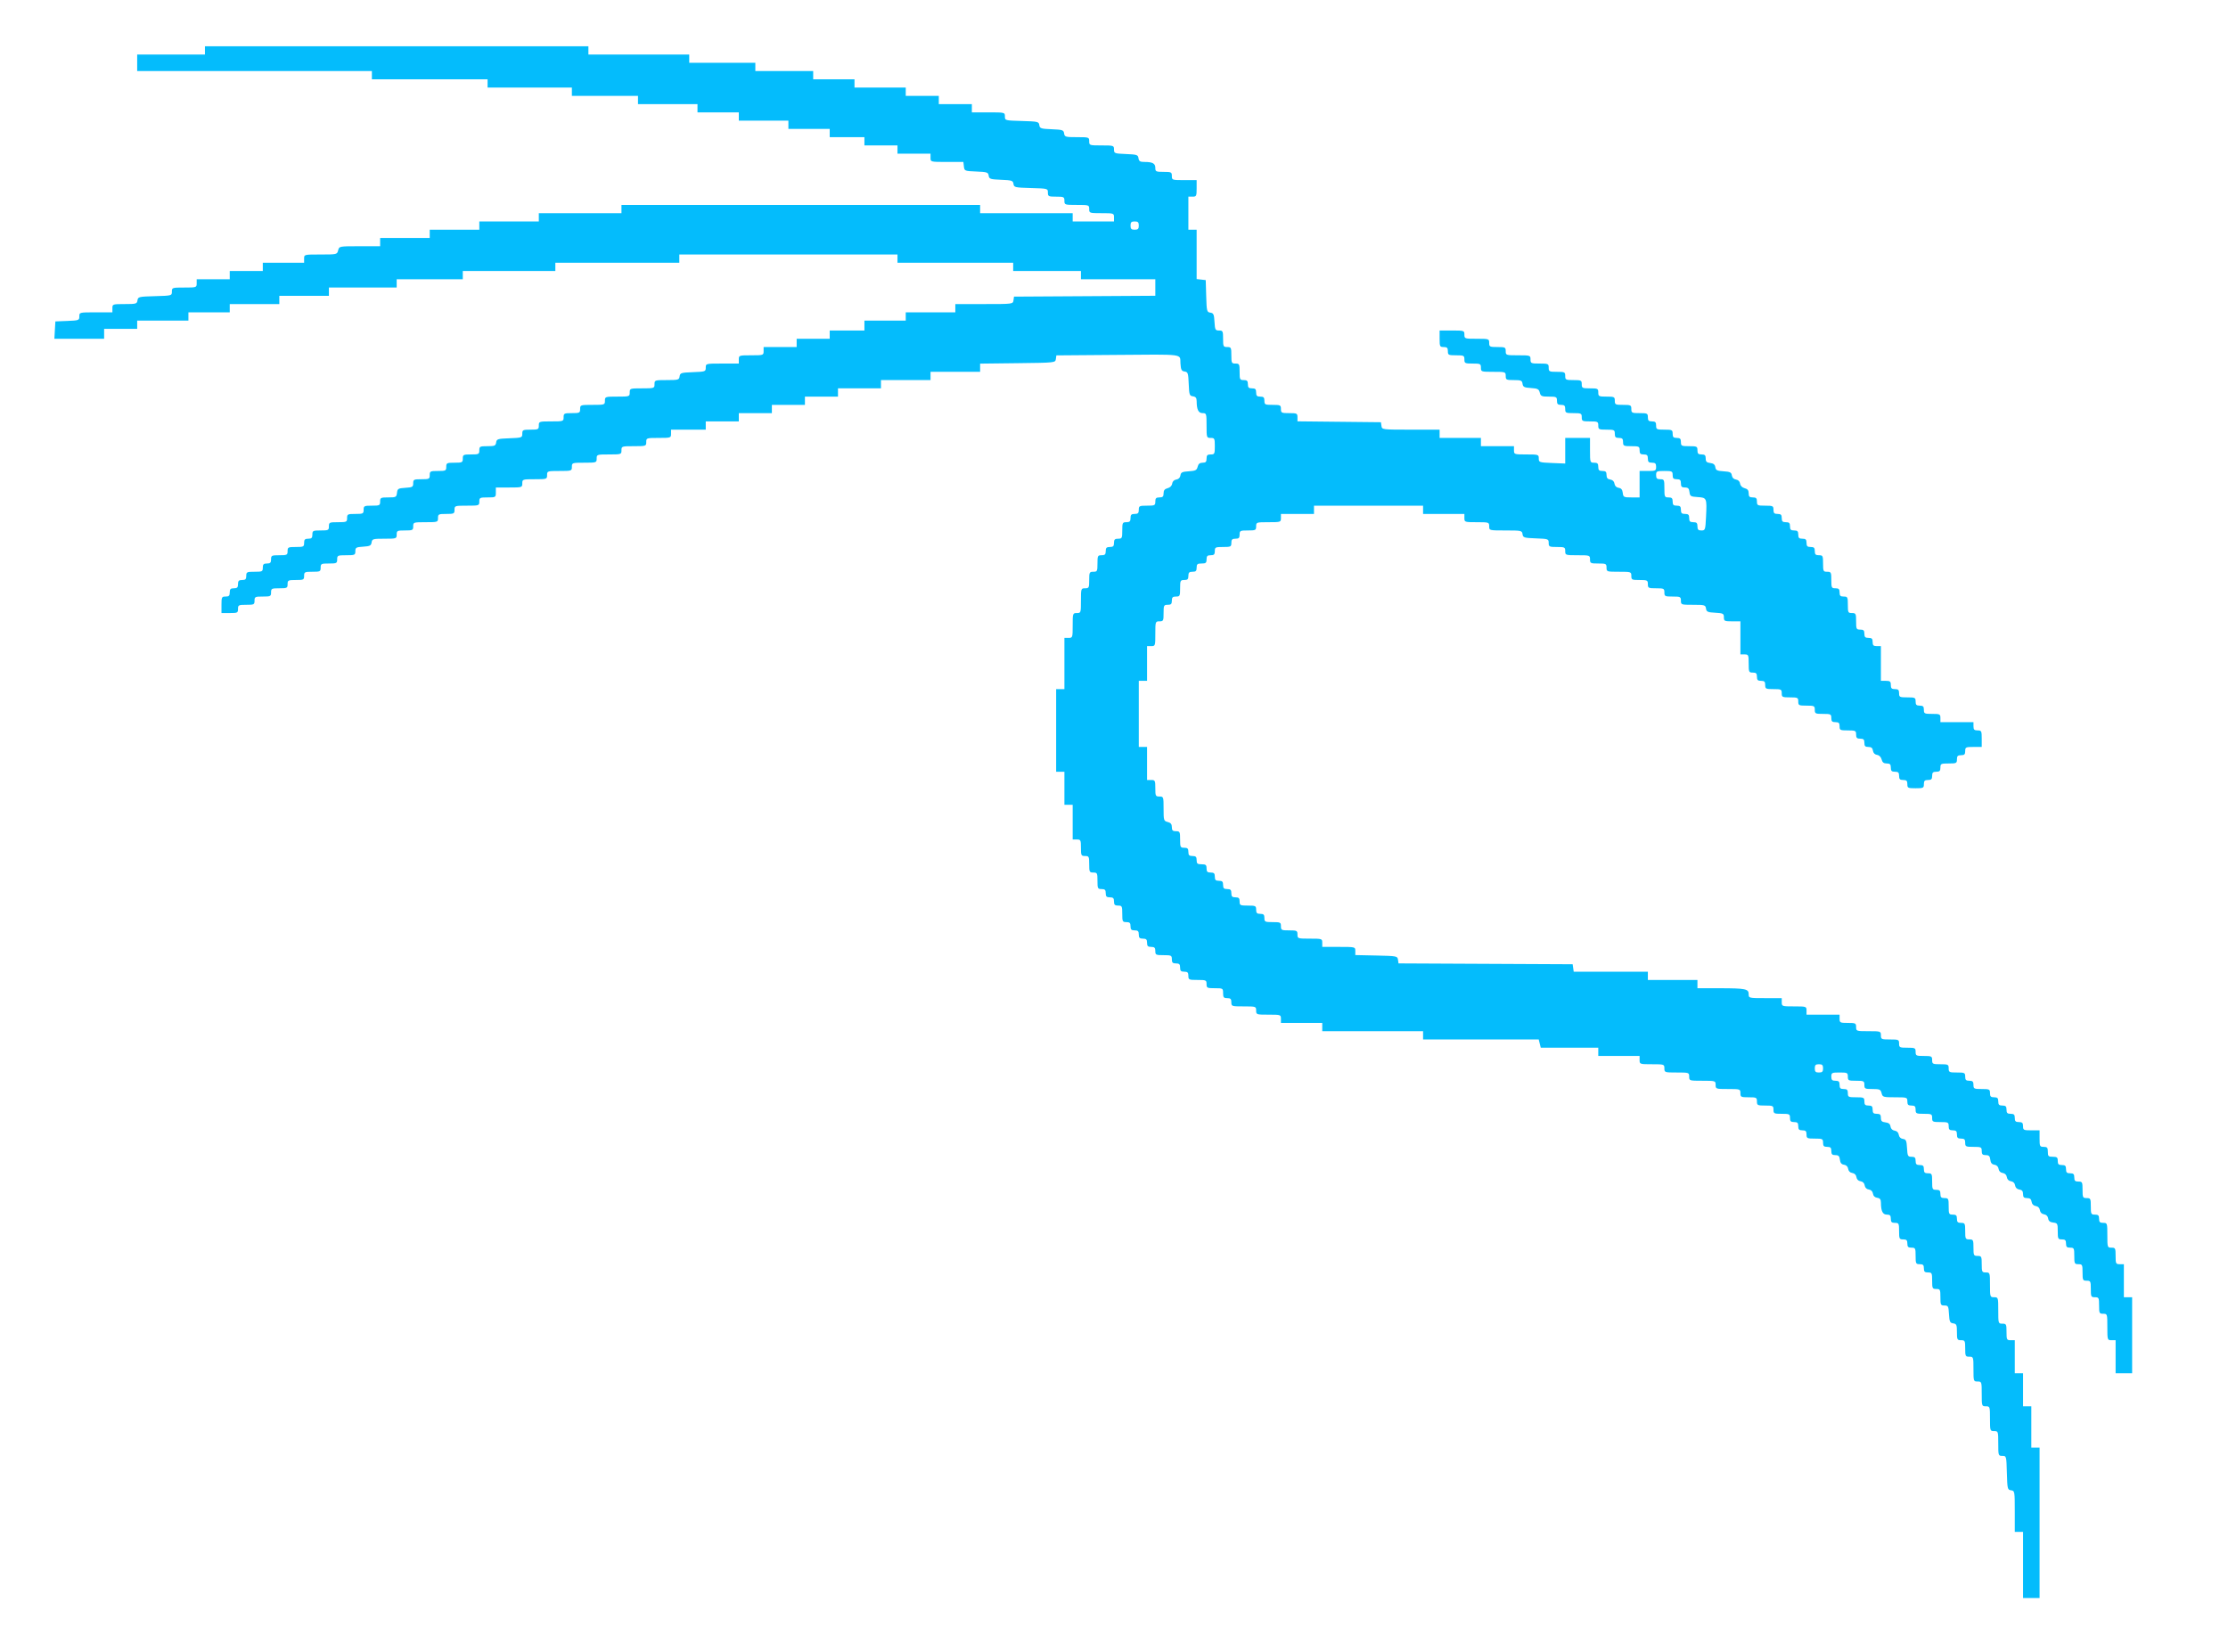 <svg id="svg" version="1.1" xmlns="http://www.w3.org/2000/svg" xmlns:xlink="http://www.w3.org/1999/xlink" width="400" height="296.629" viewBox="0, 0, 400,296.629"><g id="svgg"><path id="path0" d="M36.795 9.050 L 36.795 9.792 30.712 9.792 L 24.629 9.792 24.629 11.276 L 24.629 12.760 45.697 12.760 L 66.766 12.760 66.766 13.501 L 66.766 14.243 77.151 14.243 L 87.537 14.243 87.537 14.985 L 87.537 15.727 95.104 15.727 L 102.671 15.727 102.671 16.469 L 102.671 17.211 108.605 17.211 L 114.540 17.211 114.540 17.953 L 114.540 18.694 119.881 18.694 L 125.223 18.694 125.223 19.436 L 125.223 20.178 128.932 20.178 L 132.641 20.178 132.641 20.920 L 132.641 21.662 137.092 21.662 L 141.543 21.662 141.543 22.404 L 141.543 23.145 145.252 23.145 L 148.961 23.145 148.961 23.887 L 148.961 24.629 152.077 24.629 L 155.193 24.629 155.193 25.371 L 155.193 26.113 158.160 26.113 L 161.128 26.113 161.128 26.855 L 161.128 27.596 164.095 27.596 L 167.062 27.596 167.062 28.338 C 167.062 29.080,167.064 29.080,170.010 29.080 L 172.958 29.080 173.052 29.896 C 173.143 30.693,173.197 30.714,175.278 30.799 C 177.220 30.878,177.418 30.944,177.503 31.541 C 177.588 32.137,177.787 32.204,179.729 32.283 C 181.671 32.362,181.869 32.428,181.954 33.024 C 182.043 33.645,182.208 33.684,185.089 33.764 C 188.101 33.848,188.131 33.856,188.131 34.580 C 188.131 35.260,188.235 35.312,189.614 35.312 C 190.999 35.312,191.098 35.361,191.098 36.053 C 191.098 36.779,191.147 36.795,193.323 36.795 C 195.500 36.795,195.549 36.812,195.549 37.537 C 195.549 38.262,195.598 38.279,197.774 38.279 C 199.951 38.279,200.000 38.295,200.000 39.021 L 200.000 39.763 196.291 39.763 L 192.582 39.763 192.582 39.021 L 192.582 38.279 184.273 38.279 L 175.964 38.279 175.964 37.537 L 175.964 36.795 143.769 36.795 L 111.573 36.795 111.573 37.537 L 111.573 38.279 104.154 38.279 L 96.736 38.279 96.736 39.021 L 96.736 39.763 91.395 39.763 L 86.053 39.763 86.053 40.504 L 86.053 41.246 81.602 41.246 L 77.151 41.246 77.151 41.988 L 77.151 42.730 72.700 42.730 L 68.249 42.730 68.249 43.472 L 68.249 44.214 64.572 44.214 C 60.898 44.214,60.895 44.214,60.709 44.955 C 60.526 45.685,60.473 45.697,57.561 45.697 C 54.600 45.697,54.599 45.697,54.599 46.439 L 54.599 47.181 50.890 47.181 L 47.181 47.181 47.181 47.923 L 47.181 48.665 44.214 48.665 L 41.246 48.665 41.246 49.407 L 41.246 50.148 38.279 50.148 L 35.312 50.148 35.312 50.890 C 35.312 51.616,35.262 51.632,33.086 51.632 C 30.918 51.632,30.861 51.651,30.861 52.364 C 30.861 53.088,30.831 53.096,27.819 53.180 C 24.920 53.260,24.773 53.295,24.683 53.932 C 24.594 54.556,24.444 54.599,22.383 54.599 C 20.229 54.599,20.178 54.617,20.178 55.341 L 20.178 56.083 17.211 56.083 C 14.257 56.083,14.243 56.087,14.243 56.812 C 14.243 57.511,14.155 57.544,12.092 57.628 L 9.941 57.715 9.851 59.273 L 9.761 60.831 14.228 60.831 L 18.694 60.831 18.694 59.941 L 18.694 59.050 21.662 59.050 L 24.629 59.050 24.629 58.309 L 24.629 57.567 29.228 57.567 L 33.828 57.567 33.828 56.825 L 33.828 56.083 37.537 56.083 L 41.246 56.083 41.246 55.341 L 41.246 54.599 45.697 54.599 L 50.148 54.599 50.148 53.858 L 50.148 53.116 54.599 53.116 L 59.050 53.116 59.050 52.374 L 59.050 51.632 65.134 51.632 L 71.217 51.632 71.217 50.890 L 71.217 50.148 77.151 50.148 L 83.086 50.148 83.086 49.407 L 83.086 48.665 91.395 48.665 L 99.703 48.665 99.703 47.923 L 99.703 47.181 110.831 47.181 L 121.958 47.181 121.958 46.439 L 121.958 45.697 141.543 45.697 L 161.128 45.697 161.128 46.439 L 161.128 47.181 171.513 47.181 L 181.899 47.181 181.899 47.923 L 181.899 48.665 187.982 48.665 L 194.065 48.665 194.065 49.407 L 194.065 50.148 200.742 50.148 L 207.418 50.148 207.418 51.629 L 207.418 53.109 194.733 53.187 L 182.047 53.264 181.953 53.932 C 181.858 54.595,181.823 54.599,176.686 54.599 L 171.513 54.599 171.513 55.341 L 171.513 56.083 167.062 56.083 L 162.611 56.083 162.611 56.825 L 162.611 57.567 158.902 57.567 L 155.193 57.567 155.193 58.457 L 155.193 59.347 152.077 59.347 L 148.961 59.347 148.961 60.089 L 148.961 60.831 145.994 60.831 L 143.027 60.831 143.027 61.573 L 143.027 62.315 140.059 62.315 L 137.092 62.315 137.092 63.056 C 137.092 63.782,137.043 63.798,134.866 63.798 C 132.690 63.798,132.641 63.815,132.641 64.540 L 132.641 65.282 129.674 65.282 C 126.720 65.282,126.706 65.285,126.706 66.011 C 126.706 66.716,126.628 66.744,124.407 66.827 C 122.278 66.907,122.100 66.964,122.012 67.582 C 121.923 68.206,121.773 68.249,119.712 68.249 C 117.558 68.249,117.507 68.266,117.507 68.991 C 117.507 69.716,117.458 69.733,115.282 69.733 C 113.106 69.733,113.056 69.749,113.056 70.475 C 113.056 71.200,113.007 71.217,110.831 71.217 C 108.655 71.217,108.605 71.233,108.605 71.958 C 108.605 72.684,108.556 72.700,106.380 72.700 C 104.204 72.700,104.154 72.717,104.154 73.442 C 104.154 74.135,104.055 74.184,102.671 74.184 C 101.286 74.184,101.187 74.233,101.187 74.926 C 101.187 75.651,101.137 75.668,98.961 75.668 C 96.785 75.668,96.736 75.684,96.736 76.409 C 96.736 77.102,96.637 77.151,95.252 77.151 C 93.874 77.151,93.769 77.203,93.769 77.881 C 93.769 78.585,93.690 78.613,91.469 78.697 C 89.341 78.777,89.162 78.833,89.074 79.451 C 88.991 80.040,88.808 80.119,87.516 80.119 C 86.154 80.119,86.053 80.170,86.053 80.861 C 86.053 81.553,85.955 81.602,84.570 81.602 C 83.185 81.602,83.086 81.652,83.086 82.344 C 83.086 83.037,82.987 83.086,81.602 83.086 C 80.218 83.086,80.119 83.136,80.119 83.828 C 80.119 84.520,80.020 84.570,78.635 84.570 C 77.250 84.570,77.151 84.619,77.151 85.312 C 77.151 86.004,77.052 86.053,75.668 86.053 C 74.292 86.053,74.184 86.106,74.184 86.779 C 74.184 87.434,74.047 87.513,72.774 87.595 C 71.484 87.678,71.357 87.754,71.271 88.501 C 71.183 89.269,71.090 89.318,69.713 89.318 C 68.349 89.318,68.249 89.368,68.249 90.059 C 68.249 90.752,68.150 90.801,66.766 90.801 C 65.381 90.801,65.282 90.851,65.282 91.543 C 65.282 92.235,65.183 92.285,63.798 92.285 C 62.413 92.285,62.315 92.334,62.315 93.027 C 62.315 93.728,62.226 93.769,60.682 93.769 C 59.139 93.769,59.050 93.809,59.050 94.510 C 59.050 95.203,58.952 95.252,57.567 95.252 C 56.182 95.252,56.083 95.302,56.083 95.994 C 56.083 96.588,55.935 96.736,55.341 96.736 C 54.748 96.736,54.599 96.884,54.599 97.478 C 54.599 98.170,54.500 98.220,53.116 98.220 C 51.731 98.220,51.632 98.269,51.632 98.961 C 51.632 99.654,51.533 99.703,50.148 99.703 C 48.764 99.703,48.665 99.753,48.665 100.445 C 48.665 101.039,48.516 101.187,47.923 101.187 C 47.329 101.187,47.181 101.335,47.181 101.929 C 47.181 102.621,47.082 102.671,45.697 102.671 C 44.313 102.671,44.214 102.720,44.214 103.412 C 44.214 104.006,44.065 104.154,43.472 104.154 C 42.878 104.154,42.730 104.303,42.730 104.896 C 42.730 105.490,42.582 105.638,41.988 105.638 C 41.395 105.638,41.246 105.786,41.246 106.380 C 41.246 106.973,41.098 107.122,40.504 107.122 C 39.812 107.122,39.763 107.221,39.763 108.605 L 39.763 110.089 41.246 110.089 C 42.631 110.089,42.730 110.040,42.730 109.347 C 42.730 108.655,42.829 108.605,44.214 108.605 C 45.598 108.605,45.697 108.556,45.697 107.864 C 45.697 107.171,45.796 107.122,47.181 107.122 C 48.566 107.122,48.665 107.072,48.665 106.380 C 48.665 105.687,48.764 105.638,50.148 105.638 C 51.533 105.638,51.632 105.589,51.632 104.896 C 51.632 104.204,51.731 104.154,53.116 104.154 C 54.500 104.154,54.599 104.105,54.599 103.412 C 54.599 102.720,54.698 102.671,56.083 102.671 C 57.468 102.671,57.567 102.621,57.567 101.929 C 57.567 101.236,57.666 101.187,59.050 101.187 C 60.435 101.187,60.534 101.137,60.534 100.445 C 60.534 99.744,60.623 99.703,62.166 99.703 C 63.699 99.703,63.798 99.659,63.798 98.978 C 63.798 98.323,63.935 98.243,65.208 98.162 C 66.411 98.084,66.631 97.973,66.712 97.404 C 66.801 96.780,66.951 96.736,69.012 96.736 C 71.166 96.736,71.217 96.719,71.217 95.994 C 71.217 95.302,71.316 95.252,72.700 95.252 C 74.085 95.252,74.184 95.203,74.184 94.510 C 74.184 93.785,74.233 93.769,76.409 93.769 C 78.586 93.769,78.635 93.752,78.635 93.027 C 78.635 92.334,78.734 92.285,80.119 92.285 C 81.503 92.285,81.602 92.235,81.602 91.543 C 81.602 90.818,81.652 90.801,83.828 90.801 C 86.004 90.801,86.053 90.785,86.053 90.059 C 86.053 89.367,86.152 89.318,87.537 89.318 C 88.988 89.318,89.021 89.298,89.021 88.427 L 89.021 87.537 91.395 87.537 C 93.729 87.537,93.769 87.525,93.769 86.795 C 93.769 86.070,93.818 86.053,95.994 86.053 C 98.170 86.053,98.220 86.037,98.220 85.312 C 98.220 84.586,98.269 84.570,100.445 84.570 C 102.621 84.570,102.671 84.553,102.671 83.828 C 102.671 83.103,102.720 83.086,104.896 83.086 C 107.072 83.086,107.122 83.070,107.122 82.344 C 107.122 81.619,107.171 81.602,109.347 81.602 C 111.523 81.602,111.573 81.586,111.573 80.861 C 111.573 80.135,111.622 80.119,113.798 80.119 C 115.974 80.119,116.024 80.102,116.024 79.377 C 116.024 78.652,116.073 78.635,118.249 78.635 C 120.425 78.635,120.475 78.619,120.475 77.893 L 120.475 77.151 123.591 77.151 L 126.706 77.151 126.706 76.409 L 126.706 75.668 129.674 75.668 L 132.641 75.668 132.641 74.926 L 132.641 74.184 135.608 74.184 L 138.576 74.184 138.576 73.442 L 138.576 72.700 141.543 72.700 L 144.510 72.700 144.510 71.958 L 144.510 71.217 147.478 71.217 L 150.445 71.217 150.445 70.475 L 150.445 69.733 154.303 69.733 L 158.160 69.733 158.160 68.991 L 158.160 68.249 162.611 68.249 L 167.062 68.249 167.062 67.507 L 167.062 66.766 171.513 66.766 L 175.964 66.766 175.964 66.029 L 175.964 65.293 182.715 65.213 C 189.440 65.134,189.466 65.131,189.560 64.473 L 189.654 63.813 200.094 63.731 C 212.914 63.631,211.816 63.493,211.928 65.226 C 212.004 66.402,212.119 66.632,212.673 66.710 C 213.269 66.795,213.336 66.994,213.415 68.936 C 213.494 70.890,213.557 71.076,214.169 71.163 C 214.671 71.234,214.838 71.456,214.841 72.053 C 214.849 73.559,215.162 74.184,215.910 74.184 C 216.592 74.184,216.617 74.262,216.617 76.409 C 216.617 78.586,216.634 78.635,217.359 78.635 C 218.051 78.635,218.101 78.734,218.101 80.119 C 218.101 81.503,218.051 81.602,217.359 81.602 C 216.766 81.602,216.617 81.751,216.617 82.344 C 216.617 82.929,216.467 83.086,215.908 83.086 C 215.402 83.086,215.145 83.295,215.016 83.812 C 214.859 84.436,214.636 84.550,213.426 84.628 C 212.237 84.704,212.003 84.819,211.925 85.368 C 211.868 85.772,211.588 86.052,211.184 86.109 C 210.782 86.166,210.499 86.446,210.443 86.842 C 210.387 87.231,210.068 87.552,209.627 87.663 C 209.102 87.795,208.902 88.048,208.902 88.581 C 208.902 89.169,208.752 89.318,208.160 89.318 C 207.567 89.318,207.418 89.466,207.418 90.059 C 207.418 90.752,207.319 90.801,205.935 90.801 C 204.550 90.801,204.451 90.851,204.451 91.543 C 204.451 92.136,204.303 92.285,203.709 92.285 C 203.116 92.285,202.967 92.433,202.967 93.027 C 202.967 93.620,202.819 93.769,202.226 93.769 C 201.533 93.769,201.484 93.867,201.484 95.252 C 201.484 96.637,201.434 96.736,200.742 96.736 C 200.148 96.736,200.000 96.884,200.000 97.478 C 200.000 98.071,199.852 98.220,199.258 98.220 C 198.665 98.220,198.516 98.368,198.516 98.961 C 198.516 99.555,198.368 99.703,197.774 99.703 C 197.082 99.703,197.033 99.802,197.033 101.187 C 197.033 102.572,196.983 102.671,196.291 102.671 C 195.598 102.671,195.549 102.770,195.549 104.154 C 195.549 105.539,195.500 105.638,194.807 105.638 C 194.082 105.638,194.065 105.687,194.065 107.864 C 194.065 110.040,194.049 110.089,193.323 110.089 C 192.598 110.089,192.582 110.138,192.582 112.315 C 192.582 114.491,192.565 114.540,191.840 114.540 L 191.098 114.540 191.098 119.139 L 191.098 123.739 190.356 123.739 L 189.614 123.739 189.614 131.157 L 189.614 138.576 190.356 138.576 L 191.098 138.576 191.098 141.543 L 191.098 144.510 191.840 144.510 L 192.582 144.510 192.582 147.626 L 192.582 150.742 193.323 150.742 C 194.016 150.742,194.065 150.841,194.065 152.226 C 194.065 153.610,194.115 153.709,194.807 153.709 C 195.500 153.709,195.549 153.808,195.549 155.193 C 195.549 156.578,195.598 156.677,196.291 156.677 C 196.983 156.677,197.033 156.775,197.033 158.160 C 197.033 159.545,197.082 159.644,197.774 159.644 C 198.368 159.644,198.516 159.792,198.516 160.386 C 198.516 160.979,198.665 161.128,199.258 161.128 C 199.852 161.128,200.000 161.276,200.000 161.869 C 200.000 162.463,200.148 162.611,200.742 162.611 C 201.434 162.611,201.484 162.710,201.484 164.095 C 201.484 165.480,201.533 165.579,202.226 165.579 C 202.819 165.579,202.967 165.727,202.967 166.320 C 202.967 166.914,203.116 167.062,203.709 167.062 C 204.303 167.062,204.451 167.211,204.451 167.804 C 204.451 168.398,204.599 168.546,205.193 168.546 C 205.786 168.546,205.935 168.694,205.935 169.288 C 205.935 169.881,206.083 170.030,206.677 170.030 C 207.270 170.030,207.418 170.178,207.418 170.772 C 207.418 171.464,207.517 171.513,208.902 171.513 C 210.287 171.513,210.386 171.563,210.386 172.255 C 210.386 172.849,210.534 172.997,211.128 172.997 C 211.721 172.997,211.869 173.145,211.869 173.739 C 211.869 174.332,212.018 174.481,212.611 174.481 C 213.205 174.481,213.353 174.629,213.353 175.223 C 213.353 175.924,213.442 175.964,214.985 175.964 C 216.528 175.964,216.617 176.005,216.617 176.706 C 216.617 177.399,216.716 177.448,218.101 177.448 C 219.552 177.448,219.585 177.468,219.585 178.338 C 219.585 179.090,219.700 179.228,220.326 179.228 C 220.920 179.228,221.068 179.377,221.068 179.970 C 221.068 180.696,221.118 180.712,223.294 180.712 C 225.470 180.712,225.519 180.729,225.519 181.454 C 225.519 182.179,225.569 182.196,227.745 182.196 C 229.921 182.196,229.970 182.212,229.970 182.938 L 229.970 183.680 233.680 183.680 L 237.389 183.680 237.389 184.421 L 237.389 185.163 246.439 185.163 L 255.490 185.163 255.490 185.905 L 255.490 186.647 265.870 186.647 L 276.250 186.647 276.436 187.389 L 276.622 188.131 281.783 188.131 L 286.944 188.131 286.944 188.872 L 286.944 189.614 290.653 189.614 L 294.362 189.614 294.362 190.356 C 294.362 191.081,294.411 191.098,296.588 191.098 C 298.764 191.098,298.813 191.114,298.813 191.840 C 298.813 192.565,298.863 192.582,301.039 192.582 C 303.215 192.582,303.264 192.598,303.264 193.323 C 303.264 194.053,303.304 194.065,305.638 194.065 C 307.972 194.065,308.012 194.078,308.012 194.807 C 308.012 195.532,308.061 195.549,310.237 195.549 C 312.413 195.549,312.463 195.565,312.463 196.291 C 312.463 196.983,312.562 197.033,313.947 197.033 C 315.331 197.033,315.430 197.082,315.430 197.774 C 315.430 198.467,315.529 198.516,316.914 198.516 C 318.299 198.516,318.398 198.566,318.398 199.258 C 318.398 199.951,318.497 200.000,319.881 200.000 C 321.266 200.000,321.365 200.049,321.365 200.742 C 321.365 201.335,321.513 201.484,322.107 201.484 C 322.700 201.484,322.849 201.632,322.849 202.226 C 322.849 202.819,322.997 202.967,323.591 202.967 C 324.184 202.967,324.332 203.116,324.332 203.709 C 324.332 204.402,324.431 204.451,325.816 204.451 C 327.201 204.451,327.300 204.500,327.300 205.193 C 327.300 205.786,327.448 205.935,328.042 205.935 C 328.635 205.935,328.783 206.083,328.783 206.677 C 328.783 207.265,328.933 207.418,329.506 207.418 C 330.073 207.418,330.248 207.593,330.322 208.234 C 330.388 208.811,330.606 209.078,331.065 209.143 C 331.469 209.200,331.749 209.480,331.807 209.885 C 331.864 210.289,332.144 210.569,332.549 210.627 C 332.953 210.684,333.233 210.964,333.290 211.368 C 333.348 211.773,333.628 212.053,334.032 212.110 C 334.437 212.168,334.716 212.448,334.774 212.852 C 334.832 213.257,335.111 213.536,335.516 213.594 C 335.920 213.651,336.200 213.931,336.258 214.336 C 336.316 214.747,336.595 215.020,337.018 215.080 C 337.519 215.151,337.686 215.373,337.690 215.970 C 337.697 217.476,338.011 218.101,338.759 218.101 C 339.315 218.101,339.466 218.259,339.466 218.843 C 339.466 219.436,339.614 219.585,340.208 219.585 C 340.900 219.585,340.950 219.683,340.950 221.068 C 340.950 222.453,340.999 222.552,341.691 222.552 C 342.285 222.552,342.433 222.700,342.433 223.294 C 342.433 223.887,342.582 224.036,343.175 224.036 C 343.867 224.036,343.917 224.135,343.917 225.519 C 343.917 226.904,343.966 227.003,344.659 227.003 C 345.252 227.003,345.401 227.151,345.401 227.745 C 345.401 228.338,345.549 228.487,346.142 228.487 C 346.835 228.487,346.884 228.586,346.884 229.970 C 346.884 231.355,346.934 231.454,347.626 231.454 C 348.318 231.454,348.368 231.553,348.368 232.938 C 348.368 234.314,348.421 234.421,349.094 234.421 C 349.761 234.421,349.828 234.549,349.910 235.979 C 349.988 237.336,350.086 237.549,350.668 237.632 C 351.257 237.716,351.335 237.898,351.335 239.190 C 351.335 240.553,351.386 240.653,352.077 240.653 C 352.770 240.653,352.819 240.752,352.819 242.136 C 352.819 243.521,352.868 243.620,353.561 243.620 C 354.286 243.620,354.303 243.670,354.303 245.846 C 354.303 248.022,354.319 248.071,355.045 248.071 C 355.770 248.071,355.786 248.121,355.786 250.297 C 355.786 252.473,355.803 252.522,356.528 252.522 C 357.254 252.522,357.270 252.572,357.270 254.748 C 357.270 256.924,357.287 256.973,358.012 256.973 C 358.737 256.973,358.754 257.023,358.754 259.199 C 358.754 261.366,358.773 261.424,359.485 261.424 C 360.210 261.424,360.217 261.454,360.301 264.466 C 360.382 267.365,360.417 267.512,361.053 267.602 C 361.705 267.695,361.721 267.786,361.721 271.386 L 361.721 275.074 362.463 275.074 L 363.205 275.074 363.205 281.009 L 363.205 286.944 364.688 286.944 L 366.172 286.944 366.172 273.442 L 366.172 259.941 365.430 259.941 L 364.688 259.941 364.688 256.231 L 364.688 252.522 363.947 252.522 L 363.205 252.522 363.205 249.555 L 363.205 246.588 362.463 246.588 L 361.721 246.588 361.721 243.620 L 361.721 240.653 360.979 240.653 C 360.287 240.653,360.237 240.554,360.237 239.169 C 360.237 237.784,360.188 237.685,359.496 237.685 C 358.766 237.685,358.754 237.646,358.754 235.312 C 358.754 232.977,358.741 232.938,358.012 232.938 C 357.287 232.938,357.270 232.888,357.270 230.712 C 357.270 228.536,357.254 228.487,356.528 228.487 C 355.836 228.487,355.786 228.388,355.786 227.003 C 355.786 225.618,355.737 225.519,355.045 225.519 C 354.352 225.519,354.303 225.420,354.303 224.036 C 354.303 222.651,354.253 222.552,353.561 222.552 C 352.868 222.552,352.819 222.453,352.819 221.068 C 352.819 219.683,352.770 219.585,352.077 219.585 C 351.484 219.585,351.335 219.436,351.335 218.843 C 351.335 218.249,351.187 218.101,350.593 218.101 C 349.901 218.101,349.852 218.002,349.852 216.617 C 349.852 215.232,349.802 215.134,349.110 215.134 C 348.516 215.134,348.368 214.985,348.368 214.392 C 348.368 213.798,348.220 213.650,347.626 213.650 C 346.934 213.650,346.884 213.551,346.884 212.166 C 346.884 210.781,346.835 210.682,346.142 210.682 C 345.549 210.682,345.401 210.534,345.401 209.941 C 345.401 209.347,345.252 209.199,344.659 209.199 C 344.065 209.199,343.917 209.050,343.917 208.457 C 343.917 207.868,343.768 207.715,343.191 207.715 C 342.524 207.715,342.457 207.588,342.375 206.157 C 342.297 204.814,342.195 204.587,341.635 204.507 C 341.231 204.449,340.951 204.170,340.894 203.765 C 340.836 203.361,340.556 203.081,340.152 203.023 C 339.747 202.966,339.468 202.686,339.410 202.281 C 339.345 201.823,339.078 201.604,338.501 201.538 C 337.861 201.464,337.685 201.289,337.685 200.722 C 337.685 200.150,337.532 200.000,336.944 200.000 C 336.350 200.000,336.202 199.852,336.202 199.258 C 336.202 198.665,336.053 198.516,335.460 198.516 C 334.866 198.516,334.718 198.368,334.718 197.774 C 334.718 197.082,334.619 197.033,333.234 197.033 C 331.850 197.033,331.751 196.983,331.751 196.291 C 331.751 195.697,331.602 195.549,331.009 195.549 C 330.415 195.549,330.267 195.401,330.267 194.807 C 330.267 194.214,330.119 194.065,329.525 194.065 C 328.932 194.065,328.783 193.917,328.783 193.323 C 328.783 192.631,328.882 192.582,330.267 192.582 C 331.652 192.582,331.751 192.631,331.751 193.323 C 331.751 194.016,331.850 194.065,333.234 194.065 C 334.619 194.065,334.718 194.115,334.718 194.807 C 334.718 195.497,334.819 195.549,336.170 195.549 C 337.470 195.549,337.640 195.626,337.807 196.291 C 337.985 196.999,338.093 197.033,340.213 197.033 C 342.383 197.033,342.433 197.049,342.433 197.774 C 342.433 198.368,342.582 198.516,343.175 198.516 C 343.769 198.516,343.917 198.665,343.917 199.258 C 343.917 199.951,344.016 200.000,345.401 200.000 C 346.785 200.000,346.884 200.049,346.884 200.742 C 346.884 201.434,346.983 201.484,348.368 201.484 C 349.753 201.484,349.852 201.533,349.852 202.226 C 349.852 202.819,350.000 202.967,350.593 202.967 C 351.187 202.967,351.335 203.116,351.335 203.709 C 351.335 204.303,351.484 204.451,352.077 204.451 C 352.671 204.451,352.819 204.599,352.819 205.193 C 352.819 205.885,352.918 205.935,354.303 205.935 C 355.687 205.935,355.786 205.984,355.786 206.677 C 355.786 207.265,355.936 207.418,356.508 207.418 C 357.076 207.418,357.251 207.593,357.325 208.234 C 357.391 208.811,357.609 209.078,358.068 209.143 C 358.472 209.200,358.752 209.480,358.810 209.885 C 358.867 210.289,359.147 210.569,359.551 210.627 C 359.956 210.684,360.236 210.964,360.293 211.368 C 360.351 211.773,360.631 212.053,361.035 212.110 C 361.440 212.168,361.719 212.448,361.777 212.852 C 361.835 213.263,362.115 213.536,362.537 213.596 C 363.020 213.665,363.205 213.890,363.205 214.412 C 363.205 214.978,363.360 215.134,363.926 215.134 C 364.448 215.134,364.673 215.318,364.742 215.801 C 364.802 216.224,365.075 216.503,365.486 216.561 C 365.891 216.619,366.170 216.899,366.228 217.303 C 366.286 217.708,366.565 217.987,366.970 218.045 C 367.374 218.103,367.654 218.382,367.712 218.787 C 367.777 219.246,368.044 219.464,368.620 219.530 C 369.387 219.618,369.436 219.711,369.436 221.088 C 369.436 222.452,369.487 222.552,370.178 222.552 C 370.772 222.552,370.920 222.700,370.920 223.294 C 370.920 223.887,371.068 224.036,371.662 224.036 C 372.354 224.036,372.404 224.135,372.404 225.519 C 372.404 226.904,372.453 227.003,373.145 227.003 C 373.838 227.003,373.887 227.102,373.887 228.487 C 373.887 229.871,373.937 229.970,374.629 229.970 C 375.321 229.970,375.371 230.069,375.371 231.454 C 375.371 232.839,375.420 232.938,376.113 232.938 C 376.805 232.938,376.855 233.037,376.855 234.421 C 376.855 235.806,376.904 235.905,377.596 235.905 C 378.326 235.905,378.338 235.945,378.338 238.279 C 378.338 240.613,378.351 240.653,379.080 240.653 L 379.822 240.653 379.822 243.620 L 379.822 246.588 381.306 246.588 L 382.789 246.588 382.789 239.763 L 382.789 232.938 382.047 232.938 L 381.306 232.938 381.306 229.970 L 381.306 227.003 380.564 227.003 C 379.871 227.003,379.822 226.904,379.822 225.519 C 379.822 224.135,379.773 224.036,379.080 224.036 C 378.355 224.036,378.338 223.986,378.338 221.810 C 378.338 219.634,378.322 219.585,377.596 219.585 C 377.003 219.585,376.855 219.436,376.855 218.843 C 376.855 218.249,376.706 218.101,376.113 218.101 C 375.420 218.101,375.371 218.002,375.371 216.617 C 375.371 215.232,375.321 215.134,374.629 215.134 C 373.937 215.134,373.887 215.035,373.887 213.650 C 373.887 212.265,373.838 212.166,373.145 212.166 C 372.552 212.166,372.404 212.018,372.404 211.424 C 372.404 210.831,372.255 210.682,371.662 210.682 C 371.068 210.682,370.920 210.534,370.920 209.941 C 370.920 209.347,370.772 209.199,370.178 209.199 C 369.585 209.199,369.436 209.050,369.436 208.457 C 369.436 207.831,369.298 207.715,368.546 207.715 C 367.755 207.715,367.656 207.616,367.656 206.825 C 367.656 206.073,367.540 205.935,366.914 205.935 C 366.222 205.935,366.172 205.836,366.172 204.451 L 366.172 202.967 364.688 202.967 C 363.304 202.967,363.205 202.918,363.205 202.226 C 363.205 201.632,363.056 201.484,362.463 201.484 C 361.869 201.484,361.721 201.335,361.721 200.742 C 361.721 200.148,361.573 200.000,360.979 200.000 C 360.386 200.000,360.237 199.852,360.237 199.258 C 360.237 198.665,360.089 198.516,359.496 198.516 C 358.902 198.516,358.754 198.368,358.754 197.774 C 358.754 197.181,358.605 197.033,358.012 197.033 C 357.418 197.033,357.270 196.884,357.270 196.291 C 357.270 195.598,357.171 195.549,355.786 195.549 C 354.402 195.549,354.303 195.500,354.303 194.807 C 354.303 194.214,354.154 194.065,353.561 194.065 C 352.967 194.065,352.819 193.917,352.819 193.323 C 352.819 192.631,352.720 192.582,351.335 192.582 C 349.951 192.582,349.852 192.532,349.852 191.840 C 349.852 191.147,349.753 191.098,348.368 191.098 C 346.983 191.098,346.884 191.048,346.884 190.356 C 346.884 189.664,346.785 189.614,345.401 189.614 C 344.016 189.614,343.917 189.565,343.917 188.872 C 343.917 188.180,343.818 188.131,342.433 188.131 C 341.048 188.131,340.950 188.081,340.950 187.389 C 340.950 186.687,340.861 186.647,339.318 186.647 C 337.774 186.647,337.685 186.606,337.685 185.905 C 337.685 185.180,337.636 185.163,335.460 185.163 C 333.284 185.163,333.234 185.147,333.234 184.421 C 333.234 183.729,333.136 183.680,331.751 183.680 C 330.366 183.680,330.267 183.630,330.267 182.938 L 330.267 182.196 327.300 182.196 L 324.332 182.196 324.332 181.454 C 324.332 180.729,324.283 180.712,322.107 180.712 C 319.931 180.712,319.881 180.696,319.881 179.970 L 319.881 179.228 316.914 179.228 C 313.985 179.228,313.947 179.219,313.947 178.521 C 313.947 177.569,313.397 177.457,308.680 177.452 L 304.748 177.448 304.748 176.706 L 304.748 175.964 300.297 175.964 L 295.846 175.964 295.846 175.223 L 295.846 174.481 289.190 174.481 L 282.534 174.481 282.439 173.813 L 282.344 173.145 266.712 173.069 L 251.079 172.992 250.985 172.327 C 250.893 171.683,250.771 171.659,247.107 171.579 L 243.323 171.496 243.323 170.763 C 243.323 170.032,243.314 170.030,240.356 170.030 L 237.389 170.030 237.389 169.288 C 237.389 168.562,237.339 168.546,235.163 168.546 C 232.987 168.546,232.938 168.530,232.938 167.804 C 232.938 167.112,232.839 167.062,231.454 167.062 C 230.069 167.062,229.970 167.013,229.970 166.320 C 229.970 165.628,229.871 165.579,228.487 165.579 C 227.102 165.579,227.003 165.529,227.003 164.837 C 227.003 164.243,226.855 164.095,226.261 164.095 C 225.668 164.095,225.519 163.947,225.519 163.353 C 225.519 162.661,225.420 162.611,224.036 162.611 C 222.651 162.611,222.552 162.562,222.552 161.869 C 222.552 161.276,222.404 161.128,221.810 161.128 C 221.217 161.128,221.068 160.979,221.068 160.386 C 221.068 159.792,220.920 159.644,220.326 159.644 C 219.733 159.644,219.585 159.496,219.585 158.902 C 219.585 158.309,219.436 158.160,218.843 158.160 C 218.249 158.160,218.101 158.012,218.101 157.418 C 218.101 156.825,217.953 156.677,217.359 156.677 C 216.766 156.677,216.617 156.528,216.617 155.935 C 216.617 155.308,216.479 155.193,215.727 155.193 C 214.975 155.193,214.837 155.077,214.837 154.451 C 214.837 153.858,214.688 153.709,214.095 153.709 C 213.501 153.709,213.353 153.561,213.353 152.967 C 213.353 152.374,213.205 152.226,212.611 152.226 C 211.919 152.226,211.869 152.127,211.869 150.742 C 211.869 149.357,211.820 149.258,211.128 149.258 C 210.536 149.258,210.386 149.109,210.386 148.522 C 210.386 147.984,210.186 147.736,209.644 147.600 C 208.936 147.422,208.902 147.312,208.902 145.220 C 208.902 143.078,208.885 143.027,208.160 143.027 C 207.468 143.027,207.418 142.928,207.418 141.543 C 207.418 140.158,207.369 140.059,206.677 140.059 L 205.935 140.059 205.935 137.092 L 205.935 134.125 205.193 134.125 L 204.451 134.125 204.451 128.190 L 204.451 122.255 205.193 122.255 L 205.935 122.255 205.935 119.139 L 205.935 116.024 206.677 116.024 C 207.402 116.024,207.418 115.974,207.418 113.798 C 207.418 111.622,207.435 111.573,208.160 111.573 C 208.853 111.573,208.902 111.474,208.902 110.089 C 208.902 108.704,208.952 108.605,209.644 108.605 C 210.237 108.605,210.386 108.457,210.386 107.864 C 210.386 107.270,210.534 107.122,211.128 107.122 C 211.820 107.122,211.869 107.023,211.869 105.638 C 211.869 104.253,211.919 104.154,212.611 104.154 C 213.205 104.154,213.353 104.006,213.353 103.412 C 213.353 102.819,213.501 102.671,214.095 102.671 C 214.688 102.671,214.837 102.522,214.837 101.929 C 214.837 101.302,214.975 101.187,215.727 101.187 C 216.479 101.187,216.617 101.072,216.617 100.445 C 216.617 99.852,216.766 99.703,217.359 99.703 C 217.953 99.703,218.101 99.555,218.101 98.961 C 218.101 98.269,218.200 98.220,219.585 98.220 C 220.969 98.220,221.068 98.170,221.068 97.478 C 221.068 96.884,221.217 96.736,221.810 96.736 C 222.404 96.736,222.552 96.588,222.552 95.994 C 222.552 95.302,222.651 95.252,224.036 95.252 C 225.420 95.252,225.519 95.203,225.519 94.510 C 225.519 93.785,225.569 93.769,227.745 93.769 C 229.921 93.769,229.970 93.752,229.970 93.027 L 229.970 92.285 232.938 92.285 L 235.905 92.285 235.905 91.543 L 235.905 90.801 245.697 90.801 L 255.490 90.801 255.490 91.543 L 255.490 92.285 259.199 92.285 L 262.908 92.285 262.908 93.027 C 262.908 93.752,262.957 93.769,265.134 93.769 C 267.310 93.769,267.359 93.785,267.359 94.510 C 267.359 95.252,267.360 95.252,270.306 95.252 C 273.136 95.252,273.256 95.279,273.347 95.920 C 273.435 96.538,273.614 96.594,275.742 96.674 C 277.963 96.758,278.042 96.786,278.042 97.490 C 278.042 98.168,278.147 98.220,279.525 98.220 C 280.910 98.220,281.009 98.269,281.009 98.961 C 281.009 99.687,281.058 99.703,283.234 99.703 C 285.410 99.703,285.460 99.720,285.460 100.445 C 285.460 101.137,285.559 101.187,286.944 101.187 C 288.328 101.187,288.427 101.236,288.427 101.929 C 288.427 102.654,288.477 102.671,290.653 102.671 C 292.829 102.671,292.878 102.687,292.878 103.412 C 292.878 104.105,292.977 104.154,294.362 104.154 C 295.747 104.154,295.846 104.204,295.846 104.896 C 295.846 105.589,295.945 105.638,297.329 105.638 C 298.714 105.638,298.813 105.687,298.813 106.380 C 298.813 107.072,298.912 107.122,300.297 107.122 C 301.682 107.122,301.780 107.171,301.780 107.864 C 301.780 108.588,301.831 108.605,303.985 108.605 C 306.046 108.605,306.196 108.649,306.285 109.273 C 306.368 109.855,306.581 109.952,307.938 110.030 C 309.368 110.113,309.496 110.179,309.496 110.846 C 309.496 111.520,309.603 111.573,310.979 111.573 L 312.463 111.573 312.463 114.540 L 312.463 117.507 313.205 117.507 C 313.906 117.507,313.947 117.596,313.947 119.139 C 313.947 120.682,313.987 120.772,314.688 120.772 C 315.282 120.772,315.430 120.920,315.430 121.513 C 315.430 122.107,315.579 122.255,316.172 122.255 C 316.766 122.255,316.914 122.404,316.914 122.997 C 316.914 123.689,317.013 123.739,318.398 123.739 C 319.782 123.739,319.881 123.788,319.881 124.481 C 319.881 125.173,319.980 125.223,321.365 125.223 C 322.750 125.223,322.849 125.272,322.849 125.964 C 322.849 126.657,322.948 126.706,324.332 126.706 C 325.717 126.706,325.816 126.756,325.816 127.448 C 325.816 128.140,325.915 128.190,327.300 128.190 C 328.684 128.190,328.783 128.239,328.783 128.932 C 328.783 129.525,328.932 129.674,329.525 129.674 C 330.119 129.674,330.267 129.822,330.267 130.415 C 330.267 131.108,330.366 131.157,331.751 131.157 C 333.136 131.157,333.234 131.207,333.234 131.899 C 333.234 132.493,333.383 132.641,333.976 132.641 C 334.570 132.641,334.718 132.789,334.718 133.383 C 334.718 133.971,334.868 134.125,335.439 134.125 C 335.961 134.125,336.187 134.309,336.255 134.792 C 336.315 135.211,336.589 135.494,336.990 135.551 C 337.379 135.607,337.701 135.926,337.812 136.367 C 337.943 136.892,338.196 137.092,338.730 137.092 C 339.317 137.092,339.466 137.242,339.466 137.834 C 339.466 138.427,339.614 138.576,340.208 138.576 C 340.801 138.576,340.950 138.724,340.950 139.318 C 340.950 139.911,341.098 140.059,341.691 140.059 C 342.285 140.059,342.433 140.208,342.433 140.801 C 342.433 141.494,342.532 141.543,343.917 141.543 C 345.302 141.543,345.401 141.494,345.401 140.801 C 345.401 140.208,345.549 140.059,346.142 140.059 C 346.736 140.059,346.884 139.911,346.884 139.318 C 346.884 138.724,347.033 138.576,347.626 138.576 C 348.220 138.576,348.368 138.427,348.368 137.834 C 348.368 137.141,348.467 137.092,349.852 137.092 C 351.236 137.092,351.335 137.043,351.335 136.350 C 351.335 135.757,351.484 135.608,352.077 135.608 C 352.671 135.608,352.819 135.460,352.819 134.866 C 352.819 134.174,352.918 134.125,354.303 134.125 L 355.786 134.125 355.786 132.641 C 355.786 131.256,355.737 131.157,355.045 131.157 C 354.451 131.157,354.303 131.009,354.303 130.415 L 354.303 129.674 351.335 129.674 L 348.368 129.674 348.368 128.932 C 348.368 128.239,348.269 128.190,346.884 128.190 C 345.500 128.190,345.401 128.140,345.401 127.448 C 345.401 126.855,345.252 126.706,344.659 126.706 C 344.065 126.706,343.917 126.558,343.917 125.964 C 343.917 125.272,343.818 125.223,342.433 125.223 C 341.048 125.223,340.950 125.173,340.950 124.481 C 340.950 123.887,340.801 123.739,340.208 123.739 C 339.614 123.739,339.466 123.591,339.466 122.997 C 339.466 122.371,339.327 122.255,338.576 122.255 L 337.685 122.255 337.685 119.139 L 337.685 116.024 336.944 116.024 C 336.350 116.024,336.202 115.875,336.202 115.282 C 336.202 114.688,336.053 114.540,335.460 114.540 C 334.866 114.540,334.718 114.392,334.718 113.798 C 334.718 113.205,334.570 113.056,333.976 113.056 C 333.284 113.056,333.234 112.957,333.234 111.573 C 333.234 110.188,333.185 110.089,332.493 110.089 C 331.800 110.089,331.751 109.990,331.751 108.605 C 331.751 107.221,331.701 107.122,331.009 107.122 C 330.415 107.122,330.267 106.973,330.267 106.380 C 330.267 105.786,330.119 105.638,329.525 105.638 C 328.833 105.638,328.783 105.539,328.783 104.154 C 328.783 102.770,328.734 102.671,328.042 102.671 C 327.349 102.671,327.300 102.572,327.300 101.187 C 327.300 99.802,327.250 99.703,326.558 99.703 C 325.964 99.703,325.816 99.555,325.816 98.961 C 325.816 98.368,325.668 98.220,325.074 98.220 C 324.481 98.220,324.332 98.071,324.332 97.478 C 324.332 96.884,324.184 96.736,323.591 96.736 C 322.997 96.736,322.849 96.588,322.849 95.994 C 322.849 95.401,322.700 95.252,322.107 95.252 C 321.513 95.252,321.365 95.104,321.365 94.510 C 321.365 93.917,321.217 93.769,320.623 93.769 C 320.030 93.769,319.881 93.620,319.881 93.027 C 319.881 92.433,319.733 92.285,319.139 92.285 C 318.546 92.285,318.398 92.136,318.398 91.543 C 318.398 90.851,318.299 90.801,316.914 90.801 C 315.529 90.801,315.430 90.752,315.430 90.059 C 315.430 89.466,315.282 89.318,314.688 89.318 C 314.096 89.318,313.947 89.169,313.947 88.581 C 313.947 88.048,313.747 87.795,313.222 87.663 C 312.780 87.552,312.461 87.231,312.406 86.842 C 312.349 86.446,312.066 86.166,311.665 86.109 C 311.261 86.052,310.981 85.772,310.923 85.368 C 310.845 84.821,310.611 84.704,309.440 84.628 C 308.267 84.553,308.035 84.437,307.956 83.887 C 307.891 83.425,307.625 83.207,307.047 83.141 C 306.407 83.067,306.231 82.892,306.231 82.325 C 306.231 81.752,306.078 81.602,305.490 81.602 C 304.896 81.602,304.748 81.454,304.748 80.861 C 304.748 80.168,304.649 80.119,303.264 80.119 C 301.879 80.119,301.780 80.069,301.780 79.377 C 301.780 78.783,301.632 78.635,301.039 78.635 C 300.445 78.635,300.297 78.487,300.297 77.893 C 300.297 77.201,300.198 77.151,298.813 77.151 C 297.428 77.151,297.329 77.102,297.329 76.409 C 297.329 75.816,297.181 75.668,296.588 75.668 C 295.994 75.668,295.846 75.519,295.846 74.926 C 295.846 74.233,295.747 74.184,294.362 74.184 C 292.977 74.184,292.878 74.135,292.878 73.442 C 292.878 72.750,292.779 72.700,291.395 72.700 C 290.010 72.700,289.911 72.651,289.911 71.958 C 289.911 71.266,289.812 71.217,288.427 71.217 C 287.043 71.217,286.944 71.167,286.944 70.475 C 286.944 69.782,286.845 69.733,285.460 69.733 C 284.075 69.733,283.976 69.683,283.976 68.991 C 283.976 68.299,283.877 68.249,282.493 68.249 C 281.108 68.249,281.009 68.200,281.009 67.507 C 281.009 66.815,280.910 66.766,279.525 66.766 C 278.140 66.766,278.042 66.716,278.042 66.024 C 278.042 65.322,277.953 65.282,276.409 65.282 C 274.866 65.282,274.777 65.241,274.777 64.540 C 274.777 63.815,274.728 63.798,272.552 63.798 C 270.376 63.798,270.326 63.782,270.326 63.056 C 270.326 62.364,270.227 62.315,268.843 62.315 C 267.458 62.315,267.359 62.265,267.359 61.573 C 267.359 60.847,267.310 60.831,265.134 60.831 C 262.957 60.831,262.908 60.814,262.908 60.089 C 262.908 59.364,262.859 59.347,260.682 59.347 L 258.457 59.347 258.457 60.831 C 258.457 62.216,258.506 62.315,259.199 62.315 C 259.792 62.315,259.941 62.463,259.941 63.056 C 259.941 63.749,260.040 63.798,261.424 63.798 C 262.809 63.798,262.908 63.848,262.908 64.540 C 262.908 65.232,263.007 65.282,264.392 65.282 C 265.776 65.282,265.875 65.331,265.875 66.024 C 265.875 66.749,265.925 66.766,268.101 66.766 C 270.277 66.766,270.326 66.782,270.326 67.507 C 270.326 68.198,270.427 68.249,271.789 68.249 C 273.081 68.249,273.264 68.328,273.347 68.917 C 273.428 69.487,273.649 69.598,274.850 69.675 C 276.061 69.753,276.283 69.867,276.440 70.491 C 276.602 71.137,276.782 71.217,278.074 71.217 C 279.424 71.217,279.525 71.268,279.525 71.958 C 279.525 72.552,279.674 72.700,280.267 72.700 C 280.861 72.700,281.009 72.849,281.009 73.442 C 281.009 74.135,281.108 74.184,282.493 74.184 C 283.877 74.184,283.976 74.233,283.976 74.926 C 283.976 75.618,284.075 75.668,285.460 75.668 C 286.845 75.668,286.944 75.717,286.944 76.409 C 286.944 77.102,287.043 77.151,288.427 77.151 C 289.812 77.151,289.911 77.201,289.911 77.893 C 289.911 78.487,290.059 78.635,290.653 78.635 C 291.246 78.635,291.395 78.783,291.395 79.377 C 291.395 80.069,291.494 80.119,292.878 80.119 C 294.263 80.119,294.362 80.168,294.362 80.861 C 294.362 81.454,294.510 81.602,295.104 81.602 C 295.697 81.602,295.846 81.751,295.846 82.344 C 295.846 82.938,295.994 83.086,296.588 83.086 C 297.181 83.086,297.329 83.234,297.329 83.828 C 297.329 84.520,297.230 84.570,295.846 84.570 L 294.362 84.570 294.362 86.944 L 294.362 89.318 292.898 89.318 C 291.522 89.318,291.428 89.269,291.340 88.501 C 291.274 87.925,291.056 87.658,290.597 87.593 C 290.192 87.535,289.913 87.256,289.855 86.851 C 289.797 86.440,289.517 86.167,289.095 86.107 C 288.612 86.038,288.427 85.813,288.427 85.291 C 288.427 84.719,288.273 84.570,287.685 84.570 C 287.092 84.570,286.944 84.421,286.944 83.828 C 286.944 83.234,286.795 83.086,286.202 83.086 C 285.476 83.086,285.460 83.037,285.460 80.861 L 285.460 78.635 283.234 78.635 L 281.009 78.635 281.010 80.935 L 281.010 83.234 278.636 83.138 C 276.347 83.044,276.261 83.015,276.261 82.322 C 276.261 81.624,276.193 81.602,274.036 81.602 C 271.860 81.602,271.810 81.586,271.810 80.861 L 271.810 80.119 268.843 80.119 L 265.875 80.119 265.875 79.377 L 265.875 78.635 262.166 78.635 L 258.457 78.635 258.457 77.893 L 258.457 77.151 253.285 77.151 C 248.147 77.151,248.112 77.147,248.018 76.484 L 247.923 75.816 240.430 75.737 L 232.938 75.657 232.938 74.921 C 232.938 74.234,232.836 74.184,231.454 74.184 C 230.069 74.184,229.970 74.135,229.970 73.442 C 229.970 72.750,229.871 72.700,228.487 72.700 C 227.102 72.700,227.003 72.651,227.003 71.958 C 227.003 71.365,226.855 71.217,226.261 71.217 C 225.668 71.217,225.519 71.068,225.519 70.475 C 225.519 69.881,225.371 69.733,224.777 69.733 C 224.184 69.733,224.036 69.585,224.036 68.991 C 224.036 68.398,223.887 68.249,223.294 68.249 C 222.601 68.249,222.552 68.150,222.552 66.766 C 222.552 65.381,222.502 65.282,221.810 65.282 C 221.118 65.282,221.068 65.183,221.068 63.798 C 221.068 62.413,221.019 62.315,220.326 62.315 C 219.634 62.315,219.585 62.216,219.585 60.831 C 219.585 59.455,219.532 59.347,218.858 59.347 C 218.191 59.347,218.125 59.220,218.042 57.789 C 217.965 56.440,217.865 56.219,217.295 56.138 C 216.676 56.050,216.633 55.881,216.554 53.171 L 216.469 50.297 215.653 50.203 L 214.837 50.109 214.837 45.678 L 214.837 41.246 214.095 41.246 L 213.353 41.246 213.353 38.279 L 213.353 35.312 214.095 35.312 C 214.787 35.312,214.837 35.213,214.837 33.828 L 214.837 32.344 212.611 32.344 C 210.435 32.344,210.386 32.328,210.386 31.602 C 210.386 30.910,210.287 30.861,208.902 30.861 C 207.535 30.861,207.418 30.805,207.418 30.150 C 207.418 29.350,206.932 29.080,205.486 29.080 C 204.681 29.080,204.474 28.953,204.397 28.412 C 204.310 27.800,204.125 27.738,202.151 27.658 C 200.088 27.574,200.000 27.541,200.000 26.842 C 200.000 26.132,199.940 26.113,197.774 26.113 C 195.598 26.113,195.549 26.096,195.549 25.371 C 195.549 24.646,195.498 24.629,193.344 24.629 C 191.283 24.629,191.133 24.585,191.044 23.961 C 190.957 23.349,190.772 23.287,188.817 23.207 C 186.875 23.128,186.677 23.062,186.592 22.465 C 186.503 21.845,186.338 21.806,183.457 21.726 C 180.445 21.642,180.415 21.634,180.415 20.910 C 180.415 20.181,180.404 20.178,177.448 20.178 L 174.481 20.178 174.481 19.436 L 174.481 18.694 171.513 18.694 L 168.546 18.694 168.546 17.953 L 168.546 17.211 165.579 17.211 L 162.611 17.211 162.611 16.469 L 162.611 15.727 158.012 15.727 L 153.412 15.727 153.412 14.985 L 153.412 14.243 149.703 14.243 L 145.994 14.243 145.994 13.501 L 145.994 12.760 140.801 12.760 L 135.608 12.760 135.608 12.018 L 135.608 11.276 129.674 11.276 L 123.739 11.276 123.739 10.534 L 123.739 9.792 114.688 9.792 L 105.638 9.792 105.638 9.050 L 105.638 8.309 71.217 8.309 L 36.795 8.309 36.795 9.050 M204.451 40.504 C 204.451 41.098,204.303 41.246,203.709 41.246 C 203.116 41.246,202.967 41.098,202.967 40.504 C 202.967 39.911,203.116 39.763,203.709 39.763 C 204.303 39.763,204.451 39.911,204.451 40.504 M300.297 85.312 C 300.297 85.905,300.445 86.053,301.039 86.053 C 301.632 86.053,301.780 86.202,301.780 86.795 C 301.780 87.383,301.930 87.537,302.503 87.537 C 303.070 87.537,303.245 87.712,303.319 88.353 C 303.404 89.097,303.534 89.177,304.791 89.258 C 306.431 89.364,306.458 89.427,306.290 92.804 C 306.173 95.155,306.140 95.252,305.458 95.252 C 304.898 95.252,304.748 95.095,304.748 94.510 C 304.748 93.917,304.599 93.769,304.006 93.769 C 303.412 93.769,303.264 93.620,303.264 93.027 C 303.264 92.433,303.116 92.285,302.522 92.285 C 301.929 92.285,301.780 92.136,301.780 91.543 C 301.780 90.950,301.632 90.801,301.039 90.801 C 300.445 90.801,300.297 90.653,300.297 90.059 C 300.297 89.466,300.148 89.318,299.555 89.318 C 298.854 89.318,298.813 89.228,298.813 87.685 C 298.813 86.142,298.773 86.053,298.071 86.053 C 297.478 86.053,297.329 85.905,297.329 85.312 C 297.329 84.619,297.428 84.570,298.813 84.570 C 300.198 84.570,300.297 84.619,300.297 85.312 M327.300 191.840 C 327.300 192.433,327.151 192.582,326.558 192.582 C 325.964 192.582,325.816 192.433,325.816 191.840 C 325.816 191.246,325.964 191.098,326.558 191.098 C 327.151 191.098,327.300 191.246,327.300 191.840 " stroke="none" fill="#04bcfc" fill-rule="evenodd"></path><path id="path1" d="" stroke="none" fill="#08bcfc" fill-rule="evenodd"></path></g></svg>